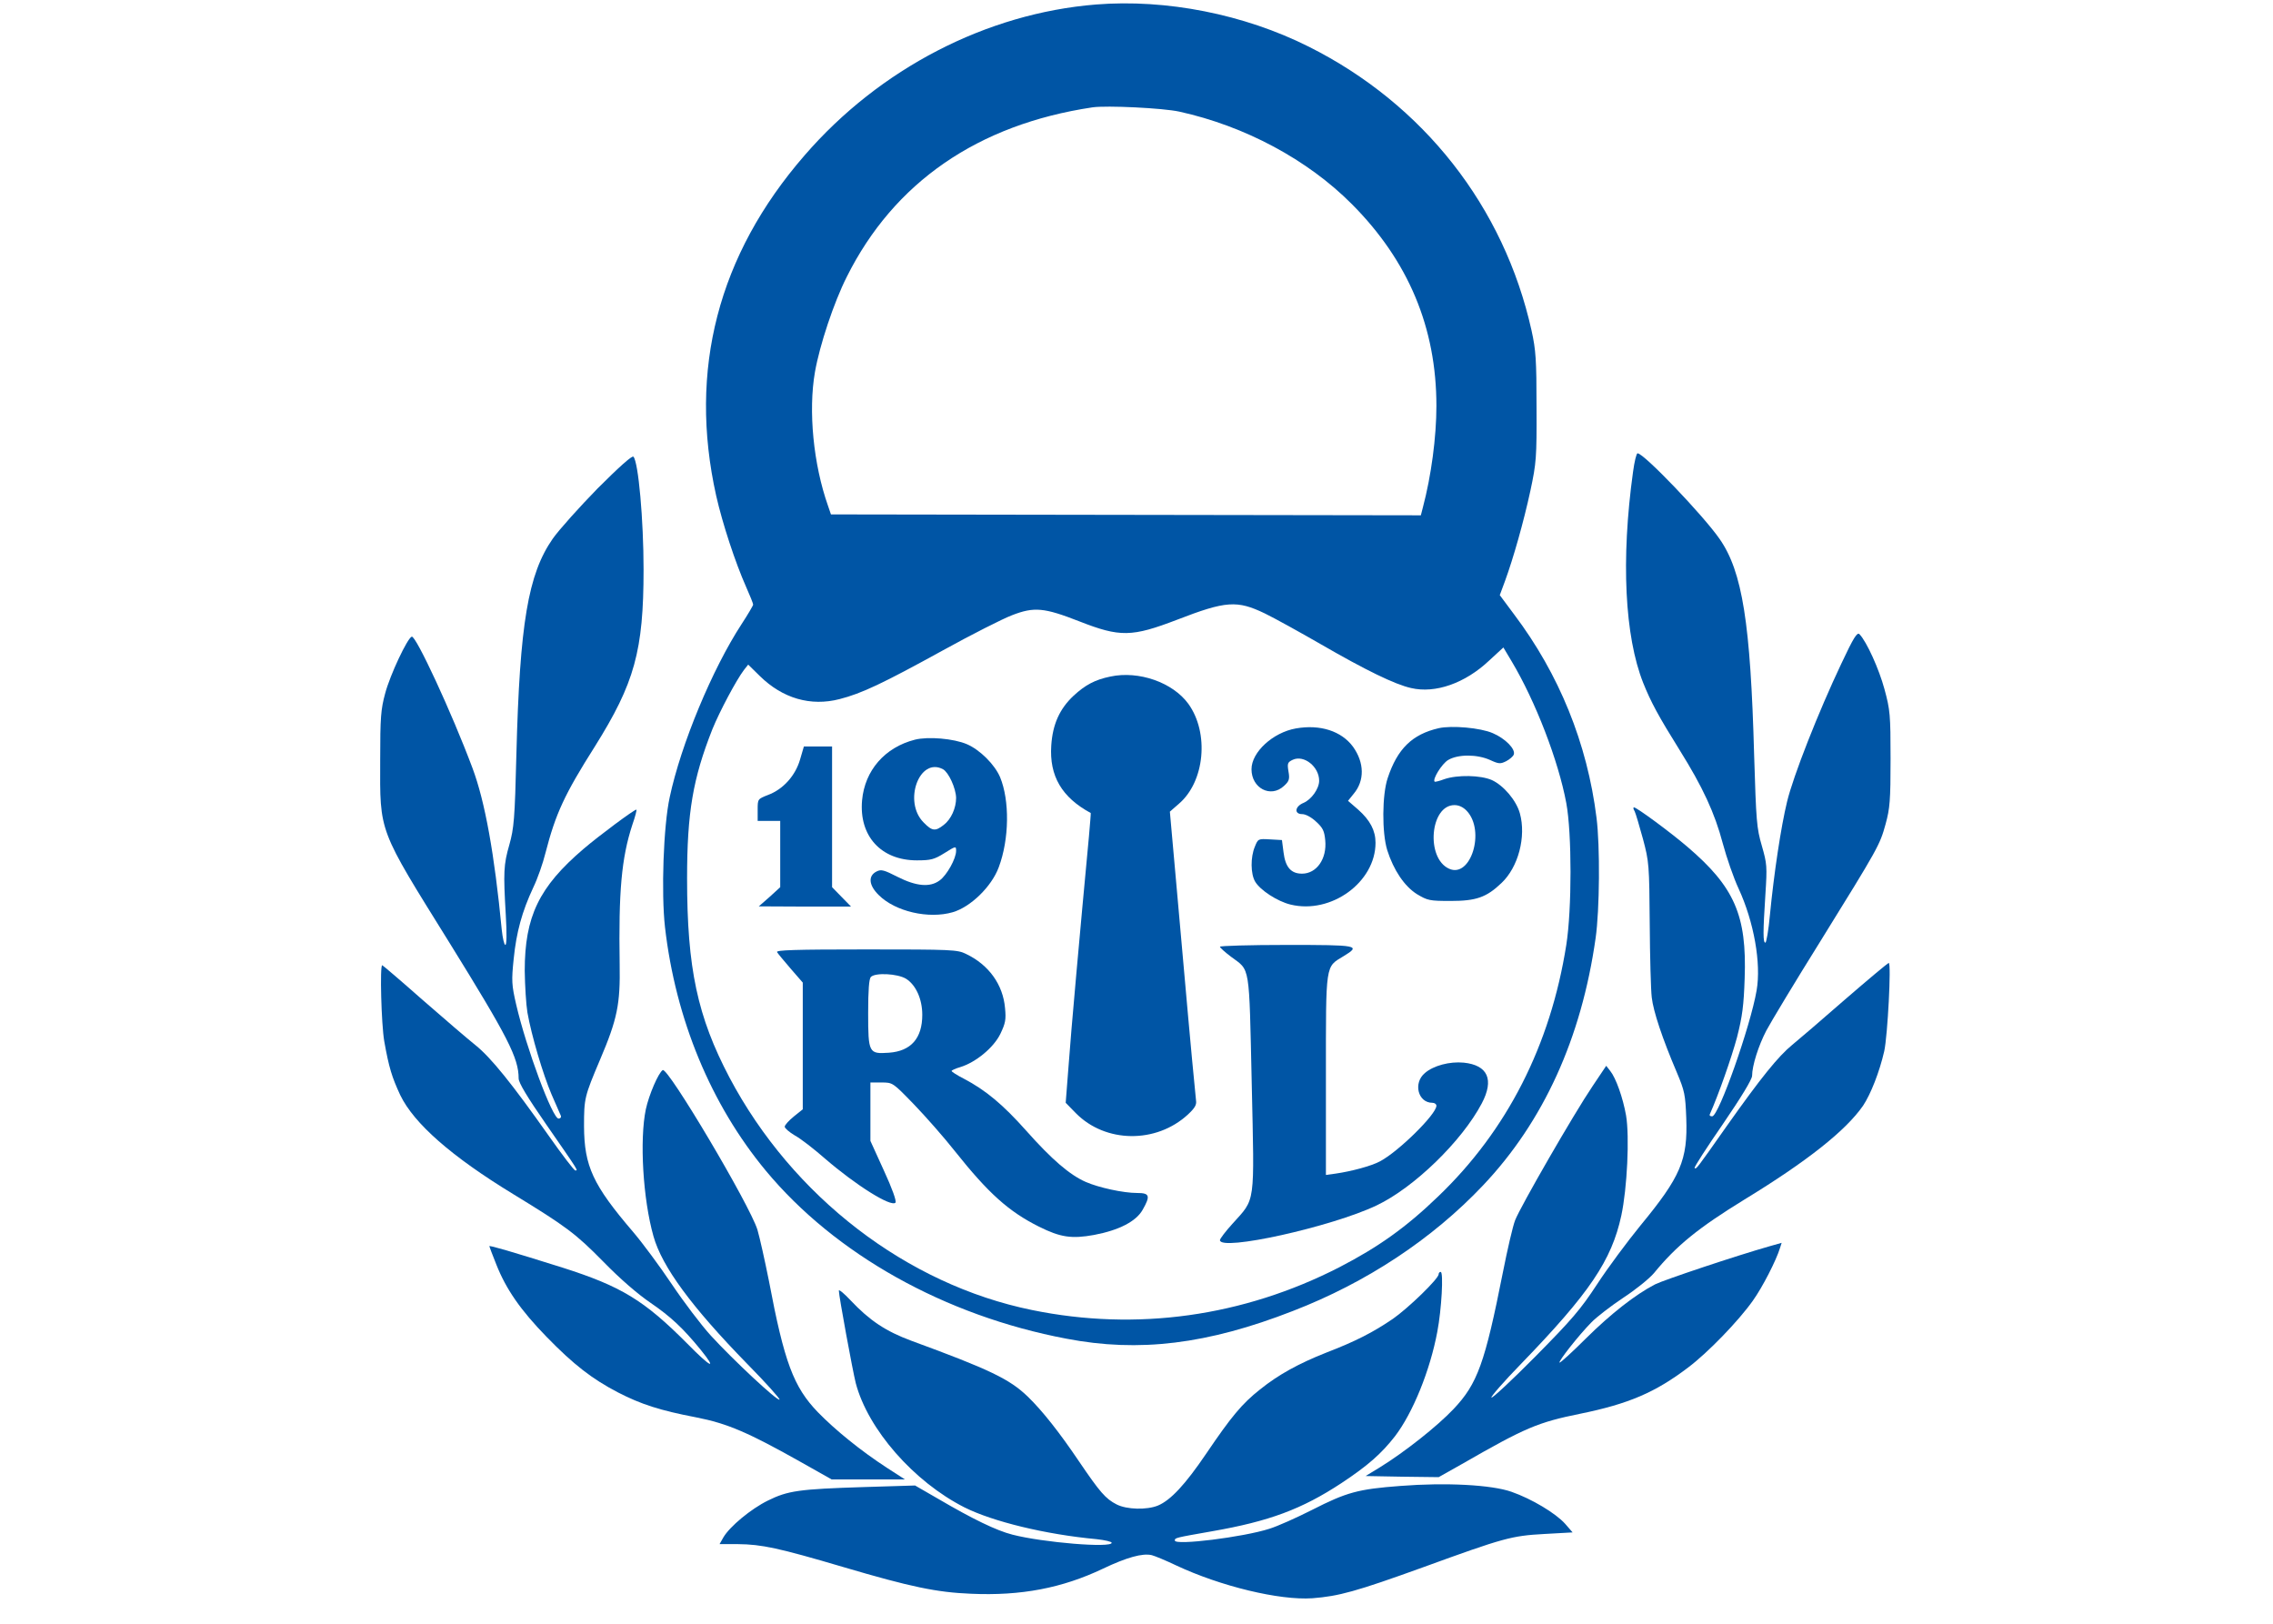 <?xml version="1.0" standalone="no"?>
<!DOCTYPE svg PUBLIC "-//W3C//DTD SVG 20010904//EN"
 "http://www.w3.org/TR/2001/REC-SVG-20010904/DTD/svg10.dtd">
<svg version="1.0" xmlns="http://www.w3.org/2000/svg"
 width="1008pt" height="720pt" viewBox="0 0 1008 720"
 preserveAspectRatio="xMidYMid meet">
<g transform="translate(0,720) scale(0.1,-0.1)"
fill="#0055a5" stroke="none">
<path d="M4860 7180 c-485 -39 -959 -284 -1292 -669 -384 -442 -516 -952 -392
-1509 28 -124 85 -297 133 -405 17 -38 31 -73 31 -78 0 -4 -23 -43 -51 -86
-130 -199 -269 -533 -319 -768 -28 -128 -38 -424 -21 -576 47 -409 204 -787
447 -1080 308 -371 794 -643 1333 -745 322 -62 626 -25 1005 123 326 126 618
319 843 557 268 283 436 652 499 1096 18 125 20 409 4 534 -41 330 -166 637
-365 901 l-64 86 23 62 c37 101 83 263 113 402 26 122 28 145 27 370 0 209 -3
253 -22 339 -122 549 -479 1004 -988 1259 -287 144 -632 212 -944 187z m370
-475 c291 -64 569 -213 765 -410 251 -252 375 -548 375 -895 0 -138 -23 -311
-60 -450 l-9 -35 -1308 2 -1308 2 -13 38 c-65 184 -88 421 -58 593 21 120 84
309 141 422 209 419 581 676 1090 752 63 9 312 -3 385 -19z m379 -2225 c45
-22 157 -84 249 -137 197 -114 328 -178 400 -194 107 -25 239 21 346 122 l63
58 37 -62 c105 -176 207 -440 242 -628 25 -134 25 -471 0 -629 -70 -444 -262
-822 -568 -1115 -143 -138 -266 -225 -438 -314 -427 -219 -899 -285 -1363
-190 -555 113 -1062 502 -1342 1031 -142 270 -188 484 -188 883 0 293 26 443
112 661 32 79 106 218 140 263 l19 24 52 -51 c101 -99 225 -135 353 -102 98
25 191 69 460 217 125 69 263 139 305 155 98 38 142 34 298 -27 181 -71 233
-70 434 7 217 84 266 87 389 28z"/>
<path d="M4924 4200 c-68 -14 -111 -37 -163 -85 -62 -58 -93 -127 -99 -221 -9
-135 47 -230 175 -299 1 0 -3 -48 -8 -105 -39 -414 -80 -871 -90 -1013 l-13
-167 45 -46 c131 -133 356 -136 497 -6 31 29 39 43 36 62 -2 14 -27 277 -54
585 -27 308 -53 591 -56 628 l-6 68 40 35 c115 98 135 314 42 443 -69 95 -220
148 -346 121z"/>
<path d="M5747 3970 c-102 -18 -197 -105 -197 -181 0 -84 85 -129 144 -74 23
21 26 30 20 64 -6 36 -4 41 19 52 50 23 117 -31 117 -93 0 -35 -34 -83 -69
-98 -39 -16 -43 -50 -6 -50 15 0 41 -14 61 -33 31 -28 37 -42 41 -83 8 -82
-38 -148 -103 -148 -49 0 -74 29 -82 95 l-7 54 -53 3 c-52 3 -53 3 -67 -32
-20 -47 -19 -121 1 -155 22 -38 99 -88 157 -102 180 -44 377 99 377 274 0 54
-24 100 -77 147 l-45 39 25 31 c49 58 48 138 -3 209 -51 69 -145 100 -253 81z"/>
<path d="M6380 3971 c-117 -27 -183 -91 -226 -221 -25 -74 -26 -243 -2 -320
28 -88 76 -160 132 -195 47 -28 55 -30 150 -30 112 0 158 16 224 79 75 70 111
206 82 310 -16 57 -72 123 -124 147 -50 22 -153 24 -211 4 -21 -8 -41 -13 -43
-11 -10 11 32 79 60 96 44 26 128 26 186 0 39 -18 46 -18 72 -5 15 8 30 21 33
29 9 24 -37 71 -93 95 -55 24 -182 35 -240 22z m125 -367 c83 -89 17 -300 -79
-256 -104 47 -84 282 24 282 20 0 39 -9 55 -26z"/>
<path d="M4057 3920 c-133 -34 -222 -136 -234 -269 -14 -158 84 -266 243 -266
62 0 77 4 122 32 51 32 52 32 52 10 0 -34 -41 -108 -73 -131 -43 -32 -104 -26
-187 16 -59 30 -72 34 -92 24 -39 -19 -36 -61 9 -105 73 -73 221 -107 328 -76
79 23 172 113 204 199 47 125 49 296 6 400 -24 56 -89 121 -147 146 -58 25
-172 35 -231 20z m125 -131 c25 -14 57 -84 58 -127 0 -45 -22 -95 -55 -120
-37 -29 -51 -28 -89 11 -92 92 -19 292 86 236z"/>
<path d="M3548 3832 c-21 -72 -75 -132 -142 -157 -46 -18 -46 -18 -46 -66 l0
-49 50 0 50 0 0 -147 0 -147 -47 -43 -48 -42 205 -1 204 0 -42 43 -42 43 0
312 0 312 -62 0 -63 0 -17 -58z"/>
<path d="M5410 3002 c0 -4 22 -24 50 -45 85 -63 79 -26 91 -561 12 -548 18
-507 -86 -623 -30 -33 -55 -66 -55 -72 0 -51 496 59 695 154 166 79 378 285
466 452 56 106 27 170 -80 181 -62 6 -134 -13 -172 -46 -53 -44 -31 -132 33
-132 10 0 18 -6 18 -13 0 -38 -170 -205 -251 -247 -37 -20 -126 -44 -196 -54
l-43 -6 0 442 c0 500 -3 479 78 528 79 48 67 50 -253 50 -162 0 -295 -4 -295
-8z"/>
<path d="M3446 2978 c4 -7 32 -40 61 -74 l53 -61 0 -281 0 -281 -40 -32 c-22
-18 -40 -38 -40 -45 0 -7 20 -24 45 -39 26 -14 85 -60 133 -102 138 -119 293
-216 313 -196 6 6 -15 64 -51 142 l-60 132 0 130 0 129 49 0 c50 0 50 0 144
-97 52 -54 134 -147 182 -208 148 -186 238 -267 372 -334 96 -48 146 -55 245
-37 111 21 186 60 215 111 36 63 31 75 -24 75 -62 0 -171 24 -228 49 -71 31
-151 100 -263 226 -105 118 -181 181 -278 232 -30 15 -54 31 -54 34 0 3 17 11
38 17 69 21 148 86 178 147 23 48 26 64 21 115 -9 104 -72 192 -173 240 -38
19 -62 20 -443 20 -319 0 -401 -3 -395 -12z m572 -118 c43 -27 72 -89 72 -160
0 -104 -50 -161 -148 -168 -89 -6 -92 -2 -92 177 0 101 4 151 12 159 20 20
118 15 156 -8z"/>
<path d="M7242 5108 c-54 -390 -37 -729 45 -936 34 -85 68 -148 161 -297 103
-165 156 -279 192 -415 17 -63 48 -153 70 -200 68 -147 101 -332 80 -452 -27
-158 -168 -558 -197 -558 -8 0 -13 3 -11 8 40 90 97 253 121 342 24 94 30 142
34 262 10 279 -45 405 -255 584 -76 65 -224 174 -236 174 -4 0 -3 -8 3 -17 5
-10 21 -65 37 -123 27 -101 28 -115 30 -375 1 -148 5 -296 9 -328 7 -62 47
-182 111 -332 35 -83 38 -99 42 -202 7 -187 -25 -261 -203 -477 -58 -71 -145
-188 -192 -260 -74 -113 -112 -157 -274 -321 -103 -104 -191 -186 -195 -182
-4 3 55 71 131 149 304 314 402 459 445 658 26 121 37 350 21 444 -14 79 -45
166 -70 197 l-18 23 -61 -91 c-82 -121 -321 -536 -343 -594 -10 -25 -34 -129
-54 -230 -80 -404 -113 -495 -219 -607 -73 -77 -216 -190 -326 -258 l-64 -39
162 -3 162 -2 103 58 c282 162 337 185 524 223 216 44 334 95 479 205 88 66
224 207 287 296 43 60 104 179 121 235 l7 22 -53 -15 c-148 -42 -468 -149
-508 -169 -87 -45 -196 -130 -307 -240 -62 -62 -115 -110 -117 -107 -6 5 84
120 140 177 24 25 88 74 142 110 55 36 116 85 137 110 100 122 196 200 401
326 277 169 449 305 526 416 34 51 73 150 94 242 15 69 32 391 20 391 -4 0
-91 -73 -194 -162 -103 -90 -209 -181 -235 -202 -61 -50 -138 -145 -290 -360
-135 -192 -135 -192 -142 -185 -3 3 54 91 125 194 82 120 130 199 130 215 0
44 28 133 63 200 19 36 126 214 239 395 259 418 264 427 290 521 19 69 22 105
22 289 0 196 -2 217 -27 309 -24 89 -79 211 -111 244 -10 10 -26 -15 -80 -130
-102 -215 -214 -500 -241 -613 -27 -111 -58 -317 -76 -502 -6 -68 -16 -123
-20 -123 -11 0 -11 45 0 215 8 123 7 135 -16 215 -23 79 -25 109 -34 401 -16
585 -52 814 -153 959 -72 104 -336 380 -364 380 -5 0 -14 -37 -20 -82z"/>
<path d="M2651 5035 c-81 -83 -171 -183 -200 -224 -109 -157 -146 -375 -161
-956 -7 -288 -11 -328 -31 -400 -26 -90 -27 -123 -16 -312 5 -84 4 -133 -2
-133 -5 0 -12 30 -16 68 -32 333 -74 568 -130 717 -92 246 -251 588 -269 582
-19 -6 -96 -169 -118 -252 -19 -70 -22 -106 -22 -295 -1 -326 -10 -300 307
-810 259 -418 307 -511 307 -602 0 -19 37 -81 123 -205 147 -212 141 -203 128
-203 -5 0 -58 69 -117 153 -163 231 -257 348 -326 403 -35 28 -141 119 -236
202 -95 84 -175 152 -177 152 -11 0 -4 -261 9 -337 21 -118 34 -159 71 -239
61 -126 227 -272 501 -439 234 -143 276 -174 399 -299 75 -77 154 -145 210
-183 89 -61 143 -111 223 -209 75 -93 44 -78 -60 28 -192 193 -293 254 -553
337 -226 71 -325 100 -325 95 0 -2 14 -38 31 -81 43 -109 107 -202 224 -322
119 -122 200 -185 315 -245 103 -53 186 -80 348 -111 138 -27 231 -67 467
-200 l133 -75 162 0 163 0 -79 51 c-117 76 -230 168 -307 247 -108 112 -149
222 -217 582 -18 90 -41 193 -51 227 -34 110 -397 722 -420 708 -19 -12 -61
-109 -75 -174 -28 -135 -13 -397 34 -563 38 -135 169 -313 416 -566 82 -83
146 -155 143 -158 -8 -9 -205 175 -304 283 -43 47 -121 150 -174 229 -53 79
-130 183 -171 231 -179 209 -217 292 -218 469 0 124 2 132 71 295 77 181 90
246 87 424 -5 321 8 470 56 617 13 37 21 68 18 68 -10 0 -165 -115 -234 -174
-198 -169 -261 -300 -261 -541 1 -66 6 -149 12 -185 18 -102 69 -274 107 -363
20 -45 38 -88 41 -94 3 -7 -2 -13 -10 -13 -27 0 -143 312 -188 506 -20 87 -21
105 -11 202 12 119 37 210 87 317 19 39 43 108 54 153 45 174 84 259 219 472
176 281 216 424 216 785 0 219 -23 477 -45 500 -6 6 -64 -46 -158 -140z"/>
<path d="M6380 1550 c0 -20 -133 -149 -203 -198 -88 -60 -166 -100 -296 -150
-121 -48 -211 -97 -293 -163 -80 -63 -128 -121 -239 -285 -93 -137 -157 -206
-214 -230 -49 -20 -138 -18 -183 5 -49 25 -74 54 -167 191 -87 129 -163 225
-227 287 -81 78 -168 120 -517 248 -113 42 -184 89 -269 179 -28 30 -52 50
-52 43 0 -23 61 -354 75 -410 54 -205 257 -437 482 -551 126 -63 359 -120 586
-141 37 -4 67 -11 67 -16 0 -24 -304 1 -440 36 -71 18 -176 69 -328 158 l-104
60 -228 -7 c-287 -9 -336 -16 -425 -60 -75 -37 -169 -115 -197 -163 l-17 -30
82 0 c105 -1 180 -17 468 -102 298 -88 414 -112 565 -118 222 -10 404 25 585
111 105 50 176 70 217 60 15 -4 63 -24 107 -45 198 -93 459 -156 605 -146 117
9 194 30 490 137 360 131 393 140 539 148 l125 7 -33 38 c-42 47 -149 111
-238 142 -88 31 -290 42 -493 26 -187 -14 -238 -28 -391 -106 -69 -35 -154
-73 -190 -84 -115 -37 -419 -75 -419 -52 0 12 0 12 165 41 253 44 398 98 573
213 118 78 178 131 238 208 79 103 156 292 188 464 19 99 28 265 15 265 -5 0
-9 -4 -9 -10z"/>
</g>
</svg>
